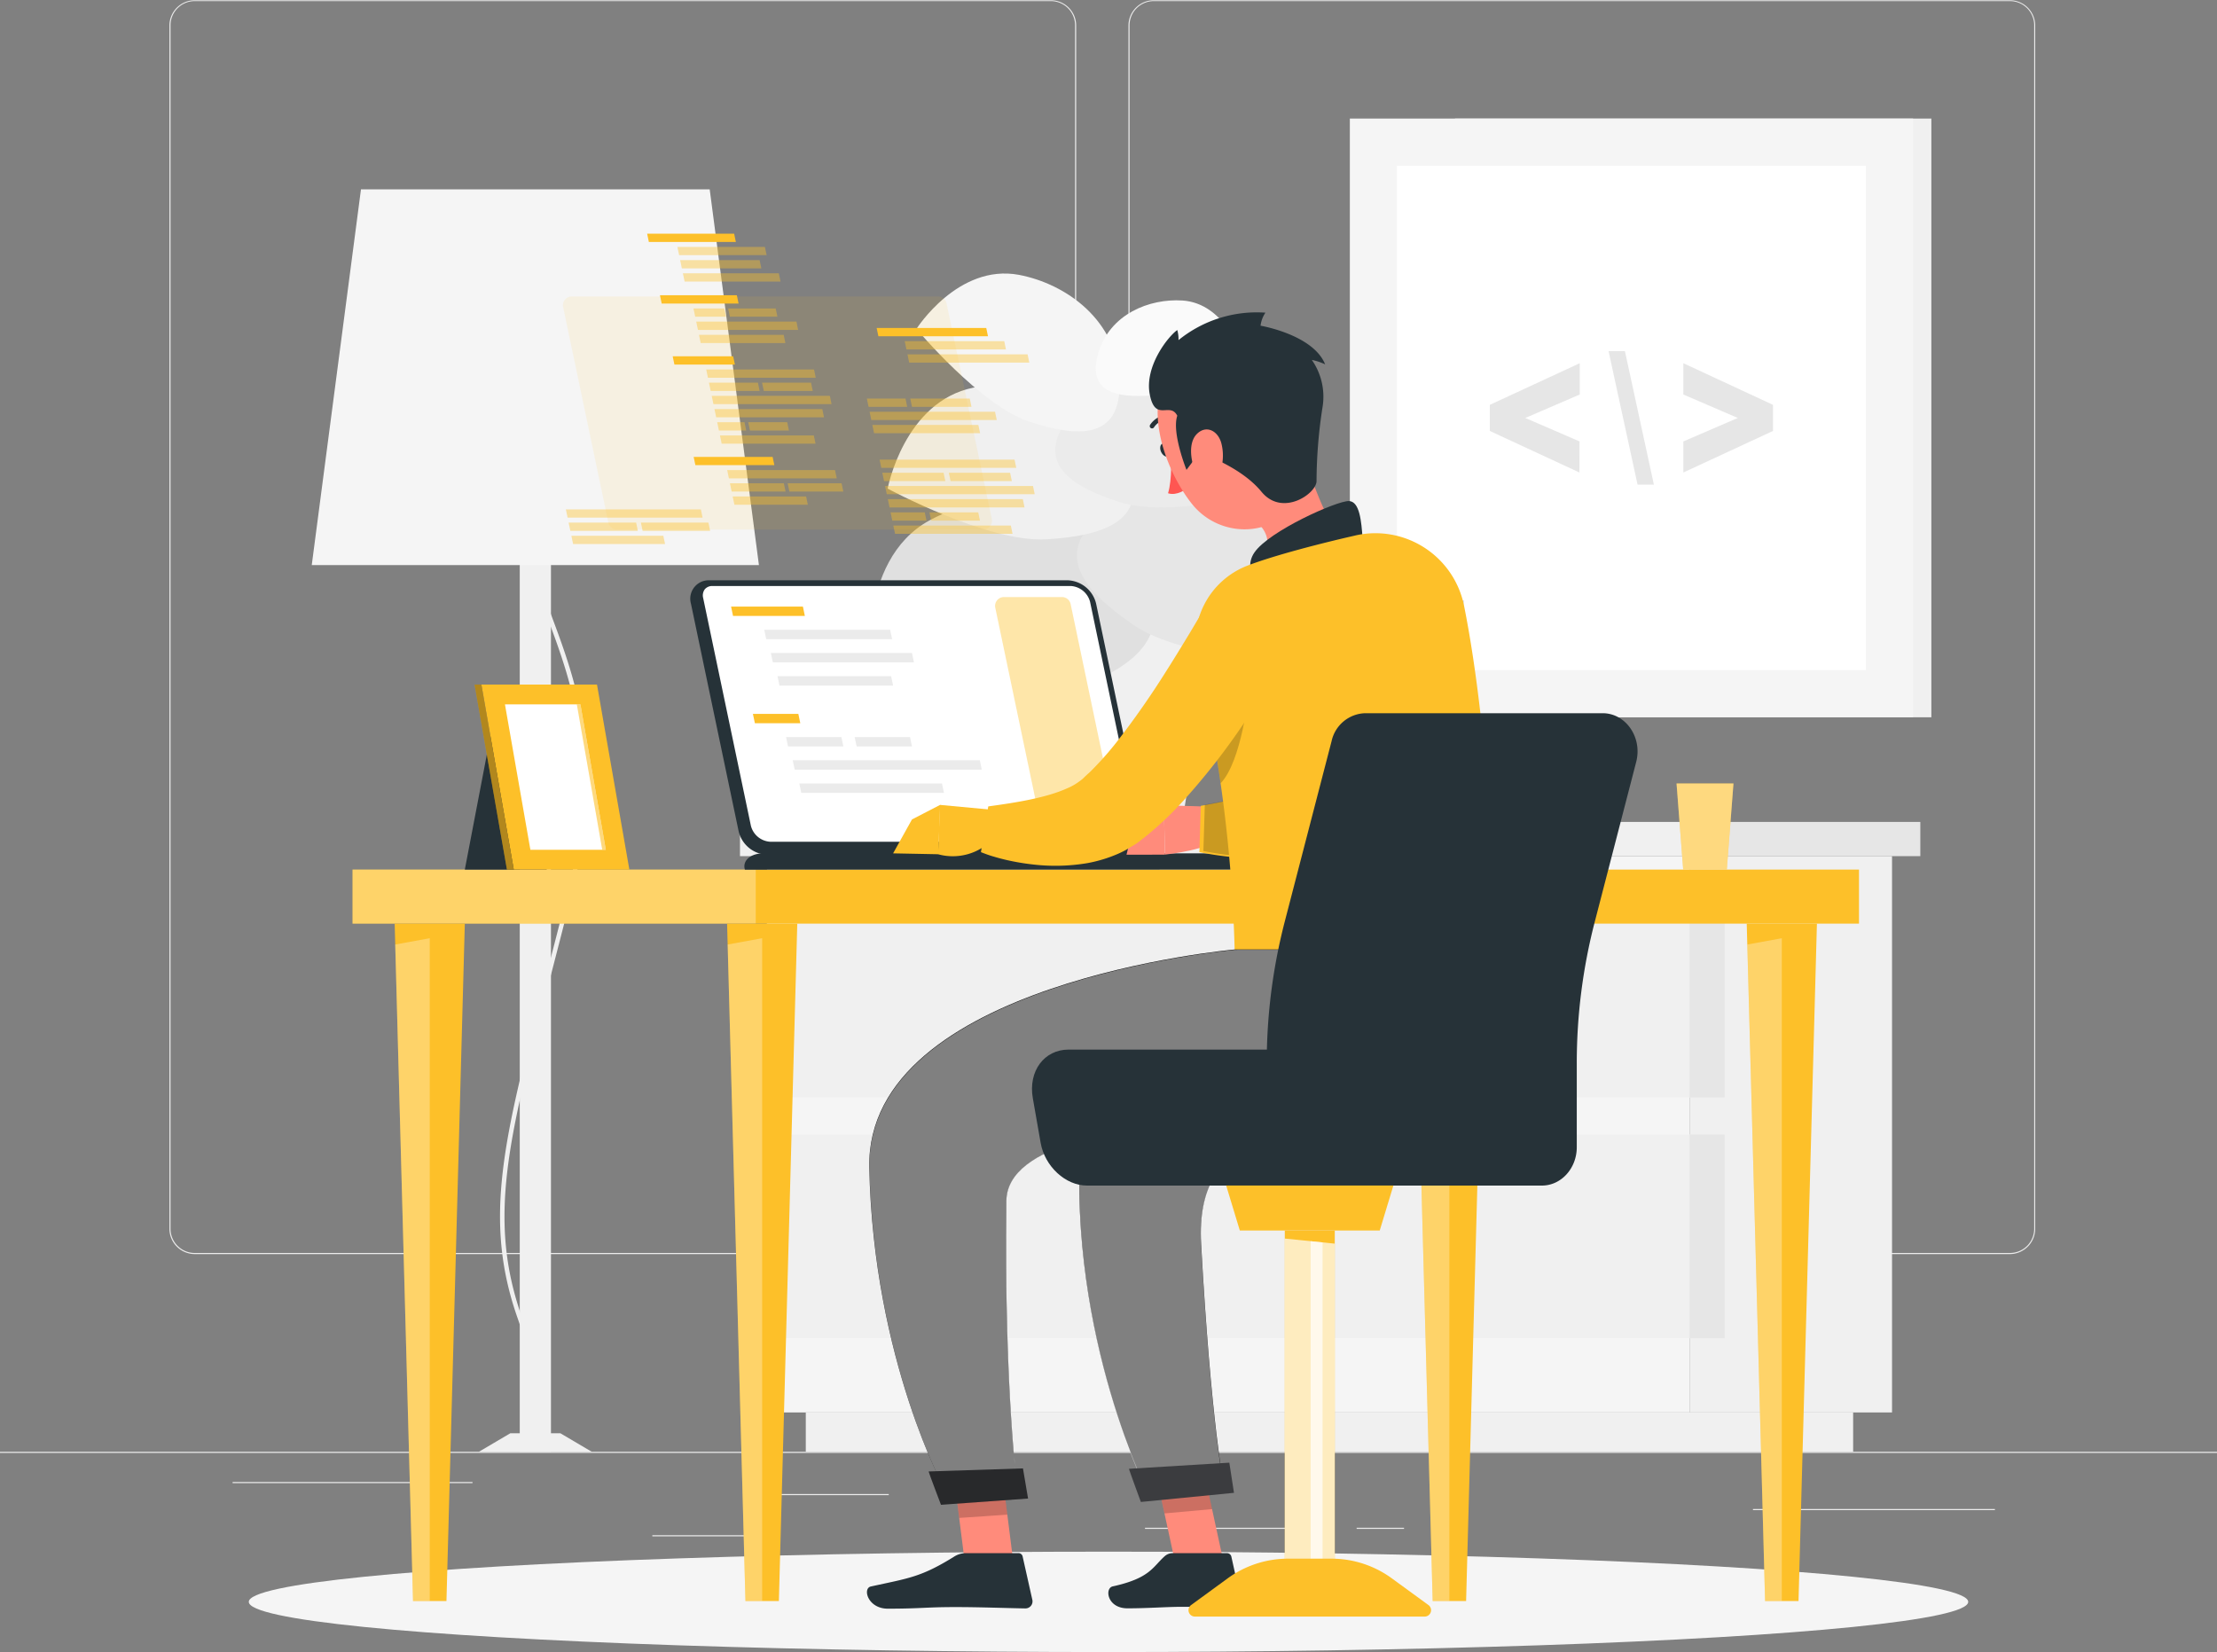 <svg xmlns="http://www.w3.org/2000/svg" viewBox="0 0 500 372.61"><rect x="0" y="0" width="500" height="372.61" fill="#808080" stroke="none"/><defs><style>.cls-1{fill:#ebebeb;}.cls-2{fill:#f0f0f0;}.cls-3{fill:#f5f5f5;}.cls-4{fill:#e6e6e6;}.cls-13,.cls-20,.cls-23,.cls-5,.cls-9{fill:#fff;}.cls-6{fill:#e0e0e0;}.cls-7{fill:#fafafa;}.cls-11,.cls-12,.cls-15,.cls-8{fill:#fdc029;}.cls-14,.cls-9{opacity:0.3;}.cls-10{fill:#263238;}.cls-11,.cls-13{opacity:0.4;}.cls-12{opacity:0.1;}.cls-15{opacity:0.6;}.cls-16{fill:#ff5652;}.cls-17{fill:#ff8b7b;}.cls-18,.cls-19{opacity:0.2;}.cls-20{opacity:0.5;}.cls-21{fill:#3b3c3f;}.cls-22{fill:#28292b;}.cls-23{opacity:0.7;}</style></defs><g id="Background_Complete" data-name="Background Complete"><rect class="cls-1" y="327.45" width="500" height="0.25"/><path class="cls-1" d="M237,337.8H43.91a5.71,5.71,0,0,1-5.7-5.71V60.66A5.71,5.71,0,0,1,43.91,55H237a5.71,5.71,0,0,1,5.71,5.71V332.09A5.71,5.71,0,0,1,237,337.8ZM43.91,55.2a5.46,5.46,0,0,0-5.45,5.46V332.09a5.46,5.46,0,0,0,5.45,5.46H237a5.47,5.47,0,0,0,5.46-5.46V60.66A5.47,5.47,0,0,0,237,55.2Z" transform="translate(0 -54.95)"/><path class="cls-1" d="M453.31,337.8H260.21a5.72,5.72,0,0,1-5.71-5.71V60.66A5.72,5.72,0,0,1,260.21,55h193.1A5.71,5.71,0,0,1,459,60.66V332.09A5.71,5.71,0,0,1,453.31,337.8ZM260.21,55.2a5.47,5.47,0,0,0-5.46,5.46V332.09a5.47,5.47,0,0,0,5.46,5.46h193.1a5.47,5.47,0,0,0,5.46-5.46V60.66a5.47,5.47,0,0,0-5.46-5.46Z" transform="translate(0 -54.95)"/><rect class="cls-1" x="174.44" y="336.97" width="26" height="0.25"/><rect class="cls-1" x="52.46" y="334.26" width="54.1" height="0.25"/><rect class="cls-1" x="147.12" y="346.26" width="26.32" height="0.25"/><rect class="cls-1" x="258.23" y="344.58" width="38.83" height="0.25"/><rect class="cls-1" x="305.96" y="344.58" width="10.69" height="0.25"/><rect class="cls-1" x="395.35" y="340.35" width="54.56" height="0.25"/><rect class="cls-2" x="381.06" y="248.05" width="45.65" height="125.47" transform="translate(807.77 566.62) rotate(180)"/><rect class="cls-2" x="181.74" y="373.53" width="236.21" height="8.87" transform="translate(599.68 700.97) rotate(180)"/><rect class="cls-3" x="172.97" y="193.1" width="208.09" height="125.47"/><rect class="cls-2" x="172.97" y="201.59" width="208.89" height="45.93"/><rect class="cls-2" x="172.97" y="255.89" width="208.89" height="45.93"/><rect class="cls-4" x="381.06" y="256.55" width="7.9" height="45.93" transform="translate(770.02 504.06) rotate(180)"/><rect class="cls-4" x="381.06" y="310.85" width="7.9" height="45.93" transform="translate(770.02 612.67) rotate(180)"/><rect class="cls-2" x="166.89" y="240.33" width="214.17" height="7.72" transform="translate(547.95 433.43) rotate(180)"/><rect class="cls-4" x="381.06" y="185.38" width="52.03" height="7.72"/><rect class="cls-2" x="328.14" y="81.68" width="107.43" height="135.04" transform="translate(763.72 243.46) rotate(180)"/><rect class="cls-3" x="304.43" y="81.68" width="127.03" height="135.04" transform="translate(735.89 243.46) rotate(180)"/><rect class="cls-5" x="311.06" y="96.33" width="113.76" height="105.75" transform="translate(218.74 462.2) rotate(-90)"/><path class="cls-4" d="M379.65,161.52l20.21-9.37v-5.89l-20.21-9.39v7.06l12.28,5.29-12.28,5.29Z" transform="translate(0 -54.95)"/><path class="cls-4" d="M366.47,134.15h-3.69l6.54,30.11H373Z" transform="translate(0 -54.95)"/><path class="cls-4" d="M356.23,154.51,344,149.22l12.28-5.29v-7.06L336,146.26v5.89l20.21,9.37Z" transform="translate(0 -54.95)"/><rect class="cls-2" x="117.21" y="153.22" width="7.04" height="229.18" transform="translate(241.47 480.67) rotate(180)"/><path class="cls-2" d="M115.75,380.8l-.19-1a5.58,5.58,0,0,0,3.33-2.91c1.83-3.24,2.94-10.15-2.15-24.63-7.84-22.32-3.16-40.32,6.17-76.2,1.62-6.25,3.46-13.33,5.37-21,7.17-28.67.54-46.45-4.79-60.74-4.13-11.09-7.4-19.85-3.22-30l.93.38c-4,9.78-.83,18.38,3.23,29.27,5.38,14.41,12.07,32.36,4.82,61.32-1.91,7.66-3.75,14.74-5.37,21C114.6,312,109.94,329.92,117.69,352c5.23,14.89,4,22.09,2,25.5A6.48,6.48,0,0,1,115.75,380.8Z" transform="translate(0 -54.95)"/><polygon class="cls-2" points="107.99 327.45 133.48 327.45 126.39 323.27 115.08 323.27 107.99 327.45"/><polygon class="cls-3" points="70.31 127.45 171.16 127.45 160.06 42.71 81.41 42.71 70.31 127.45"/><polygon class="cls-2" points="219.88 141.42 273.72 141.42 266.63 185.38 226.97 185.38 219.88 141.42"/><path class="cls-6" d="M241.51,210.68c14.68-5.31,25.92-13.29,13.34-29.44s-32.07-16.07-45.21-8.92c-16.74,9.1-13.38,35.45-13.38,35.45S226.83,216,241.51,210.68Z" transform="translate(0 -54.95)"/><path class="cls-4" d="M255.78,196c-11.23-7.65-19.19-16.5-6.16-25.84s29.1-4.55,38.76,4.12c12.31,11.06,5.2,30.47,5.2,30.47S267,203.61,255.78,196Z" transform="translate(0 -54.95)"/><path class="cls-2" d="M236,176.59c13.14-.79,24.16-4.22,17.94-18.45s-22-18.22-34.31-15.78c-15.73,3.11-19.44,22.79-19.44,22.79S222.87,177.39,236,176.59Z" transform="translate(0 -54.95)"/><path class="cls-1" d="M252.5,168.2c-10.93-3.52-19.5-8.79-11.17-19.48s22.5-10.63,32.4-5.91c12.62,6,11.5,23.46,11.5,23.46S263.43,171.71,252.5,168.2Z" transform="translate(0 -54.95)"/><path class="cls-3" d="M232,150c10.91,3.6,20.94,4.38,20.49-9.16S240.58,119,229.8,116.94c-13.75-2.56-23.11,12.19-23.11,12.19S221.11,146.37,232,150Z" transform="translate(0 -54.95)"/><path class="cls-7" d="M259.69,144.15c-7.81.54-14.56-.64-12-9.51s11.56-12.4,19-11.91c9.5.63,13.19,12,13.19,12S267.49,143.62,259.69,144.15Z" transform="translate(0 -54.95)"/></g><g id="Shadow"><ellipse id="_Path_" data-name="&lt;Path&gt;" class="cls-3" cx="250" cy="361.29" rx="193.89" ry="11.32"/></g><g id="Desk"><rect class="cls-8" x="79.51" y="196.13" width="339.75" height="12.19"/><rect class="cls-9" x="79.51" y="196.13" width="90.93" height="12.19"/><polygon class="cls-8" points="171.89 208.32 163.98 208.32 168.12 361.1 171.89 361.1 175.66 361.1 179.81 208.32 171.89 208.32"/><polygon class="cls-9" points="168.12 361.1 171.89 361.1 171.89 211.61 164.11 213.03 168.12 361.1"/><polygon class="cls-8" points="96.92 208.32 89.01 208.32 93.15 361.1 96.92 361.1 100.69 361.1 104.83 208.32 96.92 208.32"/><polygon class="cls-9" points="93.15 361.1 96.92 361.1 96.92 211.61 89.13 213.03 93.15 361.1"/><polygon class="cls-8" points="401.85 208.32 393.94 208.32 398.08 361.1 401.85 361.1 405.62 361.1 409.77 208.32 401.85 208.32"/><polygon class="cls-9" points="398.08 361.1 401.85 361.1 401.85 211.61 394.07 213.03 398.08 361.1"/><polygon class="cls-8" points="326.88 208.32 318.97 208.32 323.11 361.1 326.88 361.1 330.65 361.1 334.79 208.32 326.88 208.32"/><polygon class="cls-9" points="323.11 361.1 326.88 361.1 326.88 211.61 319.1 213.03 323.11 361.1"/><path class="cls-10" d="M240.78,185.83H160a4.16,4.16,0,0,0-4.17,5.28l10.76,51.35a6.87,6.87,0,0,0,6.38,5.27h80.84a4.16,4.16,0,0,0,4.17-5.27l-10.77-51.35A6.87,6.87,0,0,0,240.78,185.83Z" transform="translate(0 -54.95)"/><path class="cls-5" d="M173.67,244.8a4.79,4.79,0,0,1-4.32-3.6l-10.76-51.35a2.35,2.35,0,0,1,.37-2,2.17,2.17,0,0,1,1.73-.73h80.84a4.79,4.79,0,0,1,4.32,3.6l10.76,51.35a2.35,2.35,0,0,1-.37,2,2.14,2.14,0,0,1-1.73.73Z" transform="translate(0 -54.95)"/><path class="cls-11" d="M234.66,240.69,224.46,192a2,2,0,0,1,1.94-2.39h13.12a2,2,0,0,1,1.94,1.58l10.2,48.65a2,2,0,0,1-1.94,2.39H236.6A2,2,0,0,1,234.66,240.69Z" transform="translate(0 -54.95)"/><polygon class="cls-8" points="165.32 138.92 164.88 136.81 181.08 136.81 181.52 138.92 165.32 138.92"/><polygon class="cls-1" points="172.8 144.16 172.36 142.04 200.75 142.04 201.2 144.16 172.8 144.16"/><polygon class="cls-1" points="174.3 149.39 173.85 147.28 205.68 147.28 206.12 149.39 174.3 149.39"/><polygon class="cls-1" points="175.79 154.62 175.35 152.51 200.97 152.51 201.42 154.62 175.79 154.62"/><polygon class="cls-8" points="170.25 163.12 169.8 161.01 180.05 161.01 180.49 163.12 170.25 163.12"/><polygon class="cls-1" points="177.72 168.35 177.28 166.24 189.76 166.24 190.21 168.35 177.72 168.35"/><polygon class="cls-1" points="193.2 168.35 192.75 166.24 205.24 166.24 205.68 168.35 193.2 168.35"/><polygon class="cls-1" points="179.22 173.59 178.78 171.47 220.98 171.47 221.42 173.59 179.22 173.59"/><polygon class="cls-1" points="180.71 178.82 180.27 176.71 212.45 176.71 212.89 178.82 180.71 178.82"/><path class="cls-10" d="M278.52,247.42H172.16c-2.9,0-4.78,1.65-4.17,3.67H284.9C284.3,249.07,281.42,247.42,278.52,247.42Z" transform="translate(0 -54.95)"/><path class="cls-12" d="M137.21,172.85,127,124.19a2,2,0,0,1,1.94-2.38h82.6a2,2,0,0,1,1.94,1.57L223.69,172a2,2,0,0,1-1.94,2.39h-82.6A2,2,0,0,1,137.21,172.85Z" transform="translate(0 -54.95)"/><polygon class="cls-8" points="166.57 68.46 149.23 68.46 148.84 66.59 166.18 66.59 166.57 68.46"/><polygon class="cls-11" points="163.75 71.43 156.79 71.43 156.4 69.57 163.36 69.57 163.75 71.43"/><polygon class="cls-11" points="175.33 71.43 164.61 71.43 164.22 69.57 174.94 69.57 175.33 71.43"/><polygon class="cls-11" points="180 74.41 157.41 74.41 157.02 72.54 179.62 72.54 180 74.41"/><polygon class="cls-11" points="177.13 77.38 158.03 77.38 157.64 75.52 176.74 75.52 177.13 77.38"/><polygon class="cls-11" points="189.8 109 177.64 109 178.03 110.86 190.19 110.86 189.8 109"/><polygon class="cls-8" points="174.64 104.91 156.83 104.91 156.44 103.05 174.25 103.05 174.64 104.91"/><polygon class="cls-11" points="181.8 111.97 165.24 111.97 165.63 113.84 182.19 113.84 181.8 111.97"/><polygon class="cls-11" points="176.78 109 164.62 109 165.01 110.86 177.17 110.86 176.78 109"/><polygon class="cls-11" points="188.32 106.02 164 106.02 164.39 107.89 188.71 107.89 188.32 106.02"/><polygon class="cls-8" points="165.96 54.58 146.34 54.58 145.95 52.71 165.57 52.71 165.96 54.58"/><polygon class="cls-11" points="175.65 61.64 154.01 61.64 154.4 63.5 176.03 63.5 175.65 61.64"/><polygon class="cls-11" points="171.32 58.66 153.39 58.66 153.78 60.53 171.71 60.53 171.32 58.66"/><polygon class="cls-11" points="172.51 55.69 152.77 55.69 153.16 57.55 172.9 57.55 172.51 55.69"/><polygon class="cls-8" points="165.74 82.22 152.1 82.22 151.71 80.36 165.35 80.36 165.74 82.22"/><polygon class="cls-11" points="187.16 89.28 160.51 89.28 160.9 91.15 187.54 91.15 187.16 89.28"/><polygon class="cls-11" points="170.93 86.31 159.89 86.31 160.28 88.17 171.32 88.17 170.93 86.31"/><polygon class="cls-11" points="182.91 86.31 171.87 86.31 172.26 88.17 183.3 88.17 182.91 86.31"/><polygon class="cls-11" points="183.59 83.33 159.27 83.33 159.66 85.2 183.97 85.2 183.59 83.33"/><polygon class="cls-11" points="183.54 98.21 162.37 98.21 162.76 100.07 183.93 100.07 183.54 98.21"/><polygon class="cls-11" points="167.91 95.23 161.75 95.23 162.14 97.1 168.29 97.1 167.91 95.23"/><polygon class="cls-11" points="177.54 95.23 168.75 95.23 169.14 97.1 177.93 97.1 177.54 95.23"/><polygon class="cls-11" points="185.45 92.26 161.13 92.26 161.52 94.12 185.84 94.12 185.45 92.26"/><polygon class="cls-11" points="204.6 91.76 195.89 91.76 195.5 89.89 204.22 89.89 204.6 91.76"/><polygon class="cls-11" points="219.1 91.76 205.68 91.76 205.29 89.89 218.71 89.89 219.1 91.76"/><polygon class="cls-11" points="224.8 94.73 196.51 94.73 196.12 92.87 224.41 92.87 224.8 94.73"/><polygon class="cls-11" points="221.04 97.71 197.13 97.71 196.74 95.84 220.65 95.84 221.04 97.71"/><polygon class="cls-11" points="231.75 79.92 204.66 79.92 205.05 81.79 232.14 81.79 231.75 79.92"/><polygon class="cls-11" points="226.49 76.95 204.04 76.95 204.43 78.81 226.87 78.81 226.49 76.95"/><polygon class="cls-8" points="222.43 73.97 197.71 73.97 198.1 75.84 222.82 75.84 222.43 73.97"/><polygon class="cls-11" points="232.97 109.61 199.61 109.61 200 111.47 233.36 111.47 232.97 109.61"/><polygon class="cls-11" points="212.81 106.63 198.99 106.63 199.38 108.5 213.2 108.5 212.81 106.63"/><polygon class="cls-11" points="227.81 106.63 213.99 106.63 214.38 108.5 228.2 108.5 227.81 106.63"/><polygon class="cls-11" points="228.81 103.66 198.37 103.66 198.76 105.52 229.2 105.52 228.81 103.66"/><polygon class="cls-11" points="227.97 118.53 201.47 118.53 201.86 120.4 228.36 120.4 227.97 118.53"/><polygon class="cls-11" points="208.56 115.56 200.85 115.56 201.24 117.42 208.95 117.42 208.56 115.56"/><polygon class="cls-11" points="220.62 115.56 209.62 115.56 210.01 117.42 221.01 117.42 220.62 115.56"/><polygon class="cls-11" points="230.68 112.58 200.23 112.58 200.62 114.45 231.06 114.45 230.68 112.58"/><polygon class="cls-11" points="149.6 120.84 128.86 120.84 129.25 122.7 149.99 122.7 149.6 120.84"/><polygon class="cls-11" points="143.47 117.86 128.24 117.86 128.63 119.73 143.85 119.73 143.47 117.86"/><polygon class="cls-11" points="159.76 117.86 144.54 117.86 144.93 119.73 160.16 119.73 159.76 117.86"/><polygon class="cls-11" points="158.07 114.89 127.62 114.89 128.01 116.75 158.45 116.75 158.07 114.89"/><polygon class="cls-8" points="390.95 176.71 378.11 176.71 379.61 196.13 389.45 196.13 390.95 176.71"/><polygon class="cls-13" points="390.95 176.71 378.11 176.71 379.61 196.13 389.45 196.13 390.95 176.71"/><polygon class="cls-10" points="111.13 163.22 129.59 163.22 123.29 196.13 104.83 196.13 111.13 163.22"/><polygon class="cls-8" points="134.64 154.4 108.57 154.4 115.87 196.13 141.94 196.13 134.64 154.4"/><polygon class="cls-8" points="107.03 154.4 108.57 154.4 115.87 196.13 114.33 196.13 107.03 154.4"/><polygon class="cls-14" points="107.03 154.4 108.57 154.4 115.87 196.13 114.33 196.13 107.03 154.4"/><polygon class="cls-5" points="119.62 191.67 113.88 158.86 130.9 158.86 136.63 191.67 119.62 191.67"/><polygon class="cls-15" points="135.82 191.67 130.09 158.86 130.9 158.86 136.63 191.67 135.82 191.67"/></g><g id="Character"><path class="cls-10" d="M263.77,156c.37.8.25,1.65-.28,1.89s-1.25-.21-1.62-1-.24-1.65.28-1.89S263.4,155.16,263.77,156Z" transform="translate(0 -54.95)"/><path class="cls-16" d="M264.09,157.58s.32,5.46-.66,8.62c2,.67,4.16-1,4.16-1Z" transform="translate(0 -54.95)"/><path class="cls-10" d="M263.87,149.39a.53.53,0,0,1-.3.12,4.12,4.12,0,0,0-3.29,1.79.52.52,0,1,1-.9-.52,5.14,5.14,0,0,1,4.13-2.31.52.52,0,0,1,.36.92Z" transform="translate(0 -54.95)"/><path class="cls-17" d="M293.22,154.76c3.09,10.7,6.54,19,10.75,23.74,0,0,.08,8.41-14.25,12.41-15.76,4.4-9.72-5.72-9.72-5.72,8-4.45,7.24-11.17,1.22-13.73Z" transform="translate(0 -54.95)"/><path class="cls-10" d="M307.31,176.45c-.28-3.91-.65-8.37-3.06-8.49-2.66-.12-18.06,6.76-21.35,11.61s3.14,9.6,3.14,9.6Z" transform="translate(0 -54.95)"/><path class="cls-17" d="M275.79,237l-13.3-.44.24,11.14s11.6-1.2,12.11-4.25Z" transform="translate(0 -54.95)"/><polygon class="cls-17" points="255.46 187.08 254.06 192.78 262.73 192.76 262.49 181.62 255.46 187.08"/><path class="cls-8" d="M329.17,190.71l-.28,2.86c-.09.92-.21,1.82-.33,2.73-.23,1.81-.52,3.62-.83,5.42-.6,3.61-1.38,7.2-2.28,10.81a107.83,107.83,0,0,1-3.32,10.87c-.69,1.83-1.41,3.66-2.27,5.52a45.73,45.73,0,0,1-3,5.65c-.27.47-.61,1-.94,1.44s-.65,1-1,1.46-.72,1-1.18,1.47l-.65.74a10.06,10.06,0,0,1-.74.78,22.81,22.81,0,0,1-6.93,4.65,41,41,0,0,1-12.43,3.15c-1.95.23-3.88.32-5.77.37s-3.78,0-5.64-.1-3.7-.26-5.53-.48-3.61-.51-5.55-.9l.32-10.45a160.33,160.33,0,0,0,18.9-4.5,41.44,41.44,0,0,0,4.06-1.56,18.63,18.63,0,0,0,3.22-1.75,4.48,4.48,0,0,0,1.46-1.42l.29-.46a6.53,6.53,0,0,0,.37-.61,7.56,7.56,0,0,0,.39-.71c.13-.26.27-.5.4-.79a52.59,52.59,0,0,0,2.89-7.94c.82-2.94,1.59-6,2.21-9.17s1.22-6.37,1.77-9.6l.76-4.86.69-4.73Z" transform="translate(0 -54.95)"/><path class="cls-18" d="M330.13,190.41l-.28,2.85c-.09.92-.22,1.83-.33,2.74-.24,1.81-.52,3.61-.83,5.42-.61,3.61-1.39,7.19-2.28,10.81s-2,7.22-3.32,10.87c-.69,1.83-1.41,3.66-2.28,5.52a46.34,46.34,0,0,1-3,5.65c-.28.47-.61,1-.94,1.44s-.66,1-1,1.46-.73,1-1.18,1.47l-.65.74c-.21.24-.43.48-.74.78a23,23,0,0,1-6.93,4.65A41,41,0,0,1,293.9,248c-1.95.23-3.88.32-5.78.36s-3.77,0-5.63-.09-3.7-.27-5.53-.48-3.61-.51-5.56-.9l.32-10.45a161.84,161.84,0,0,0,18.9-4.51,38.4,38.4,0,0,0,4.07-1.56,18.71,18.71,0,0,0,3.22-1.74,4.4,4.4,0,0,0,1.45-1.42l.3-.46c.12-.15.24-.41.37-.62a7.56,7.56,0,0,0,.39-.71c.13-.25.27-.49.4-.79a52.08,52.08,0,0,0,2.88-7.93c.82-2.94,1.6-6,2.22-9.17s1.22-6.37,1.77-9.6l.76-4.86.68-4.74Z" transform="translate(0 -54.95)"/><path class="cls-8" d="M270.12,204a326.55,326.55,0,0,1,8.33,65.14H337c.32-7.23-.9-48-6.79-77.45a20.4,20.4,0,0,0-24.4-16l-.28.07c-7.31,1.66-17.8,4.34-24,6.69l-.25.1A18.33,18.33,0,0,0,270.12,204Z" transform="translate(0 -54.95)"/><path class="cls-18" d="M273.93,222.7c.46,2.81.93,5.79,1.36,8.91,4.79-5,6.31-20.32,6.31-20.32Z" transform="translate(0 -54.95)"/><path class="cls-8" d="M225.29,237.73,212,236.49l-.44,11.13A12.48,12.48,0,0,0,224,244.11Z" transform="translate(0 -54.95)"/><polygon class="cls-8" points="205.68 184.82 201.42 192.47 211.6 192.67 212.04 181.53 205.68 184.82"/><path class="cls-8" d="M292.09,198.87c-.92,1.75-1.74,3.3-2.66,4.9s-1.8,3.16-2.75,4.71c-1.88,3.12-3.83,6.18-5.89,9.21a153.64,153.64,0,0,1-13.71,17.64,75.7,75.7,0,0,1-8.69,8.27c-.39.33-.85.65-1.28,1s-.81.63-1.45,1-1.18.74-1.76,1.06-1.18.61-1.77.87a31.42,31.42,0,0,1-6.88,2.09,43.44,43.44,0,0,1-12.52.28,52,52,0,0,1-5.8-1q-1.43-.33-2.82-.75c-1-.28-1.81-.59-2.88-1l1.65-10.32c6.28-.85,13.07-1.94,17.75-4.06a12.83,12.83,0,0,0,2.91-1.67,6.81,6.81,0,0,0,1-.84c.07-.09.38-.36.61-.58s.5-.43.75-.69a71.37,71.37,0,0,0,6-6.75,195.49,195.49,0,0,0,11.27-16.16c1.8-2.83,3.55-5.71,5.3-8.6l2.58-4.34,2.49-4.27Z" transform="translate(0 -54.95)"/><polygon class="cls-17" points="276.02 352.65 265.08 352.65 259.57 327.3 270.52 327.3 276.02 352.65"/><path class="cls-10" d="M264.47,405.26h12.3a1,1,0,0,1,.93.74l2.16,9.74a1.6,1.6,0,0,1-1.6,1.94c-4.29-.07-6.38-.32-11.79-.32-3.33,0-7.6.34-12.19.34s-5.2-4.54-3.32-4.95c8.44-1.85,9-4.39,11.73-6.82A2.64,2.64,0,0,1,264.47,405.26Z" transform="translate(0 -54.95)"/><g class="cls-19"><polygon points="270.53 327.31 259.57 327.31 262.63 341.34 273.37 340.37 270.53 327.31"/></g><path class="cls-17" d="M289.71,141.9c4,10.12,6.78,15.85,4.14,23.2-4,11.05-18.19,12.17-25.09,3.43-6.2-7.87-11.62-23.1-3.79-31.47A14.81,14.81,0,0,1,289.71,141.9Z" transform="translate(0 -54.95)"/><path class="cls-10" d="M270.49,157.06c-1.64,2.2-2.9,3.87-2.9,3.87s-3.37-8.37-2.08-12.21c-1.64-3.25-4.95,1.54-6.2-4.79s4.16-13.13,6.2-14.54a7.41,7.41,0,0,1,.28,2.27,28,28,0,0,1,19.6-6.19,6.77,6.77,0,0,0-1.1,2.94s11.87,2,14.57,8.72a12.83,12.83,0,0,0-3-1,14.49,14.49,0,0,1,2.4,10.72,110.21,110.21,0,0,0-1.34,16.53c.11,2.84-7.68,8.27-12.43,2.47S270.49,157.06,270.49,157.06Z" transform="translate(0 -54.95)"/><path class="cls-17" d="M275.44,154.88a11.07,11.07,0,0,1-.5,7.1c-1.27,3-3.88,2.28-5.17-.34-1.17-2.35-1.92-6.71.15-8.8S274.66,152.05,275.44,154.88Z" transform="translate(0 -54.95)"/><path d="M296,269.1s-50.84,18.44-52.33,42.83c-2.76,44.93,15.61,80.5,15.61,80.5l16.84-1.8s-3-14.46-5.23-55.16c-2.81-51.15,84,1.2,66.12-66.37Z" transform="translate(0 -54.95)"/><path class="cls-20" d="M296,269.39s-50.84,18.43-52.33,42.82c-2.76,44.93,15.61,80.5,15.61,80.5l16.84-1.8s-3-14.46-5.23-55.16c-2.81-51.15,84,1.2,66.12-66.36Z" transform="translate(0 -54.95)"/><path class="cls-21" d="M254.62,386.23c-.08,0,2.68,7.48,2.68,7.48l21-2.06-1.05-6.8Z" transform="translate(0 -54.95)"/><polygon class="cls-17" points="228.73 353.89 217.78 353.89 214.58 328.54 225.53 328.54 228.73 353.89"/><path class="cls-10" d="M217.7,405.25h12a.94.94,0,0,1,.93.74l2.18,9.73a1.59,1.59,0,0,1-1.57,2c-4.31-.07-10.55-.31-16-.3-6.34,0-7.55.35-15,.36-4.5,0-5.75-4.53-3.87-5,8.56-1.88,11.3-2.09,18.69-6.66A5,5,0,0,1,217.7,405.25Z" transform="translate(0 -54.95)"/><polygon class="cls-18" points="214.59 328.55 216.33 342.36 227.19 341.62 225.54 328.55 214.59 328.55"/><path d="M278.45,269.1s-83.3,7.39-82.4,49.23c.93,43.52,17.19,72.87,17.19,72.87H229.5s-3.08-22.58-2.53-65.42c.16-12.83,26.1-17.07,51.42-18.57,21.88-1.3,42.36-13.77,50.86-34L331,269.1Z" transform="translate(0 -54.95)"/><path class="cls-20" d="M278.49,269.17s-83.31,7.39-82.41,49.23c.94,43.52,17.19,72.87,17.19,72.87h16.27s-3.08-22.58-2.54-65.42c.17-12.84,26.1-17.08,51.43-18.57,21.88-1.3,42.36-13.77,50.86-34l1.74-4.14Z" transform="translate(0 -54.95)"/><path class="cls-22" d="M209.43,386.83c-.07,0,2.79,7.52,2.79,7.52l19.64-1.41-1.15-6.8Z" transform="translate(0 -54.95)"/><path class="cls-10" d="M300.32,222.08l-10.57,40.73a127.1,127.1,0,0,0-4.06,31.95v18.93c0,4.78,3.52,8.66,7.87,8.66h54.18c4.35,0,7.87-3.88,7.87-8.66V294.76a127.11,127.11,0,0,1,4.07-31.95l9.33-36c1.44-5.53-2.34-11-7.57-11H307.88A8,8,0,0,0,300.32,222.08Z" transform="translate(0 -54.95)"/><path class="cls-10" d="M232.93,302.63l1.77,10.1c.94,5.31,5.61,9.62,10.44,9.62h60.23c4.83,0,8-4.31,7.06-9.62l-1.77-10.1c-1.07-6.05-6.38-10.95-11.88-10.95H241C235.46,291.68,231.87,296.58,232.93,302.63Z" transform="translate(0 -54.95)"/><polygon class="cls-8" points="311.17 277.54 279.62 277.54 276.54 267.39 314.25 267.39 311.17 277.54"/><rect class="cls-8" x="289.76" y="277.54" width="11.27" height="75.41"/><polygon class="cls-23" points="301.03 352.95 289.76 352.95 289.76 279.35 301.03 280.5 301.03 352.95"/><polygon class="cls-23" points="298.28 352.95 295.59 352.95 295.59 279.94 298.28 280.22 298.28 352.95"/><path class="cls-8" d="M321.31,419.56H269.47a1.44,1.44,0,0,1-.84-2.6l8.22-6a23.08,23.08,0,0,1,13.62-4.46h9.85a23.07,23.07,0,0,1,13.61,4.46l8.23,6A1.44,1.44,0,0,1,321.31,419.56Z" transform="translate(0 -54.95)"/></g></svg>